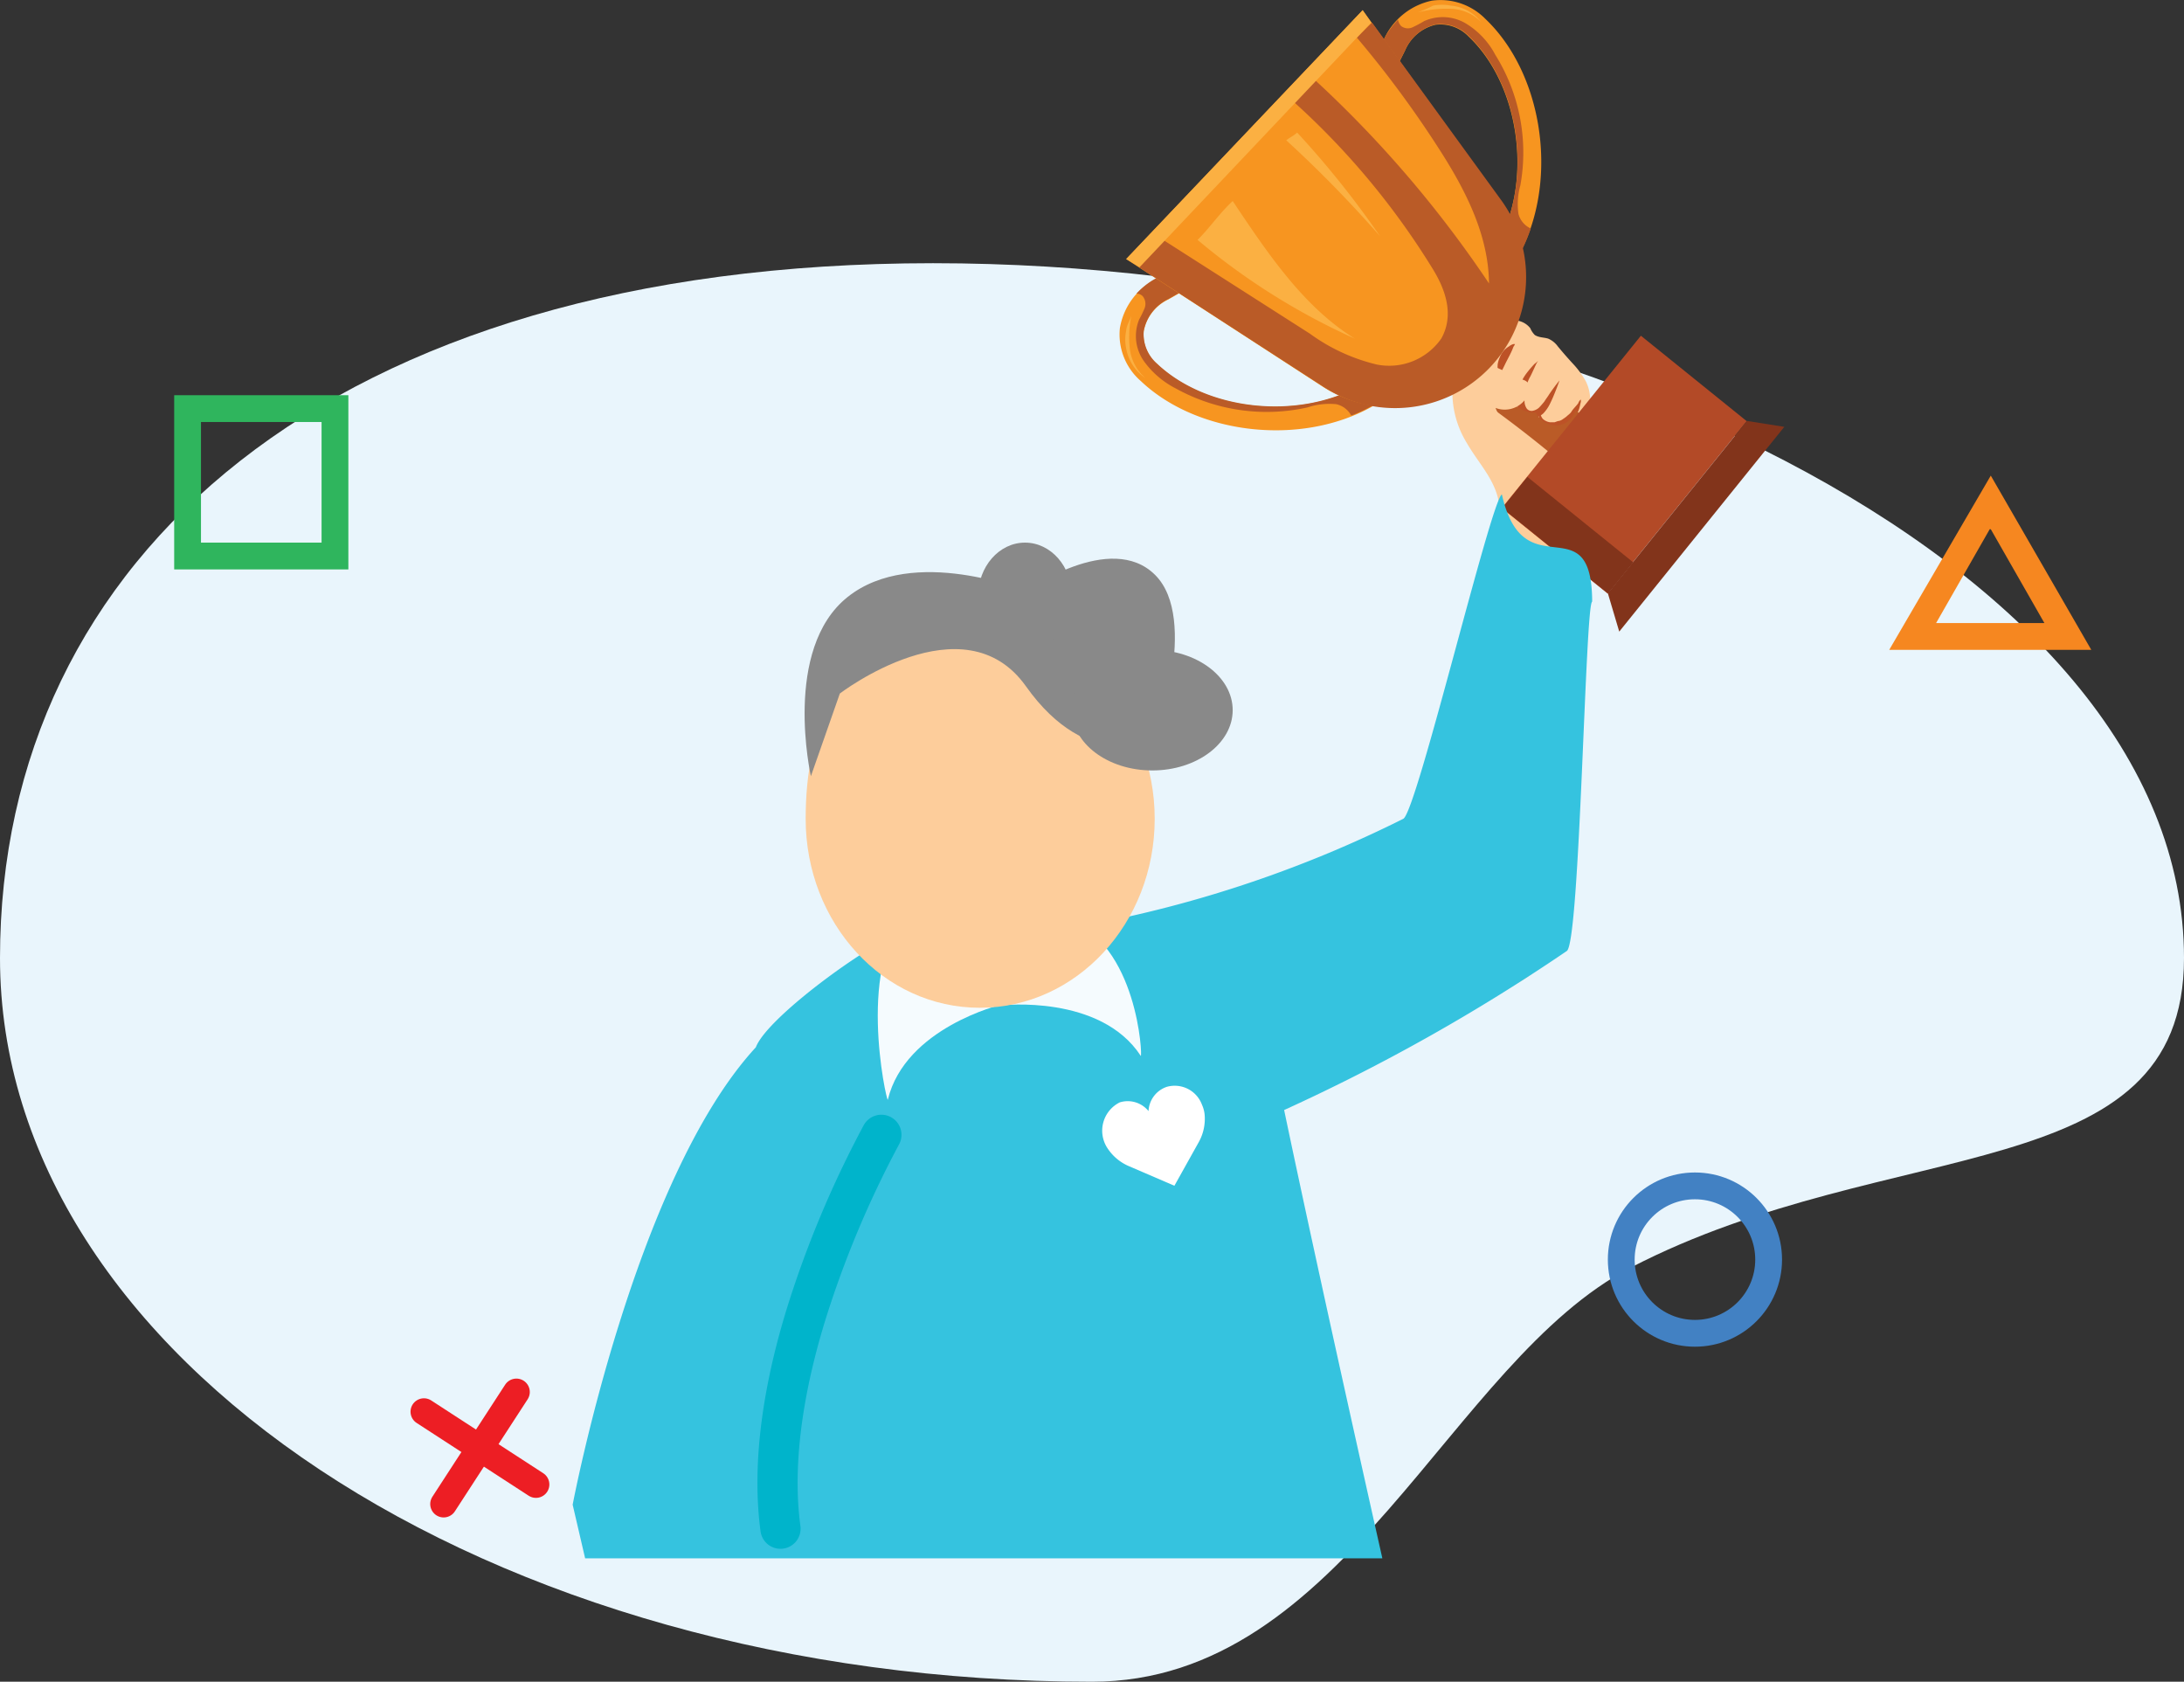 <svg xmlns="http://www.w3.org/2000/svg" viewBox="0 0 163 125.49"><rect x="0" y="0" width="163" height="125.49" fill="#333333" stroke="none"/><title>driver_favorite</title><g id="Layer_2" data-name="Layer 2"><g id="Layer_1-2" data-name="Layer 1"><g id="Group_3036" data-name="Group 3036"><g id="Group_3030" data-name="Group 3030"><g id="Group_2374" data-name="Group 2374"><g id="Group_2228" data-name="Group 2228"><g id="Group_1954" data-name="Group 1954"><path id="Path_1298" data-name="Path 1298" d="M69.64,19.64c45,0,93.36,22,93.36,51.85,0,17.3-21.91,13.06-41.26,23.08-13.57,7-21.34,30.92-40.24,30.92-45,0-81.5-24.18-81.5-54S24.62,19.64,69.64,19.64Z" style="fill:#e9f5fc"/><g id="Group_1952" data-name="Group 1952"><g id="Ellipse_132" data-name="Ellipse 132"><circle cx="126.5" cy="93.99" r="6.5" style="fill:none"/><circle cx="126.5" cy="93.99" r="5.5" style="fill:none;stroke:#4281c3;stroke-width:2px"/></g><g id="Polygon_13" data-name="Polygon 13"><path d="M148.5,35.49l7.5,13H141Z" style="fill:none"/><path d="M148.5,39.49l-4,7h8.08l-4-7m0-4,7.5,13H141Z" style="fill:#f68720"/></g><g id="Rectangle_487" data-name="Rectangle 487"><rect x="13" y="29.49" width="13" height="13" style="fill:none"/><rect x="14" y="30.49" width="11" height="11" style="fill:none;stroke:#2fb55d;stroke-width:2px"/></g><g id="Group_1899" data-name="Group 1899"><path id="Path_1288" data-name="Path 1288" d="M40,110.77l-8.36-5.43" style="fill:none;stroke:#ed1e24;stroke-linecap:round;stroke-miterlimit:4.002;stroke-width:2.001px"/><path id="Path_1289" data-name="Path 1289" d="M38.54,103.87l-5.43,8.36" style="fill:none;stroke:#ed1e24;stroke-linecap:round;stroke-miterlimit:4.002;stroke-width:2.001px"/></g></g></g></g></g></g></g><g id="Group_3037" data-name="Group 3037"><g id="Group_3035" data-name="Group 3035"><path d="M101.22,77.4c-.34.17.24.54.61.44a46.34,46.34,0,0,0,11-4.27,7.76,7.76,0,0,0,2.92-2.35,8.24,8.24,0,0,0,1-3c1.9-10.32.48-21.07-.88-31.5a7.35,7.35,0,0,0-4-1.49,76.78,76.78,0,0,1-4.27,25.22,54.85,54.85,0,0,1-5.54,4C100.75,69.12,101.09,72.61,101.22,77.4Z" style="fill:#fdcd9b"/><path d="M118.36,28.46a6.62,6.62,0,0,0-.91-1.26c-.41-.44-.82-.91-1.19-1.36a1.72,1.72,0,0,0-.71-.57c-.31-.1-.68-.07-1-.27a1.57,1.57,0,0,1-.34-.51,1.53,1.53,0,0,0-1.67-.51c-3.66,1.05-3.08,6.41-1.7,8.79.65,1.08,1.29,2.14,2,3.22a.8.8,0,0,0,0,.27,16.9,16.9,0,0,0,.71,3.67c.1.31.31.68.61.58.14,0,.2-.17.27-.27a21.33,21.33,0,0,0,2.51-5.8c.14-.24.24-.48.38-.72C118.3,32.09,119.18,30.12,118.36,28.46Z" style="fill:#fdcd9b"/><path d="M113,25.81l.07-.13a.32.32,0,0,0-.14,0,.94.94,0,0,0-.31.17,1.52,1.52,0,0,0-.37.3,1.5,1.5,0,0,0-.3.48,2.12,2.12,0,0,0-.17.54,2.59,2.59,0,0,0,0,.48.83.83,0,0,0,.07.34.31.31,0,0,1,0,.13.36.36,0,0,0,.07-.1,1.17,1.17,0,0,0,.14-.3c.13-.24.27-.55.41-.82s.3-.57.4-.81S112.93,25.91,113,25.81Z" style="fill:#bd5227"/><path d="M117.79,30.09c-.07.1-.2.24-.34.4a1.79,1.79,0,0,0-.2.28A1.75,1.75,0,0,1,117,31a1.83,1.83,0,0,1-.31.24.87.87,0,0,1-.33.17c-.1,0-.24.07-.34.1h-.34a1,1,0,0,1-.55-.27A1.12,1.12,0,0,1,115,31c.07-.07.14-.1.2-.17a2.84,2.84,0,0,0,.45-.64c.1-.2.2-.41.27-.58.3-.71.47-1.22.47-1.22s-.34.4-.78,1.05c-.1.17-.24.34-.34.51a6,6,0,0,1-.41.47,1,1,0,0,1-.5.24.46.46,0,0,1-.41-.17,1,1,0,0,1-.17-.54,3.19,3.19,0,0,1,.2-1.33,2.61,2.61,0,0,1,.24-.54c.17-.34.3-.64.4-.85s.11-.2.17-.3a3,3,0,0,1-.27.23,8.29,8.29,0,0,0-.61.72,3.93,3.93,0,0,0-.61,1.25,3.23,3.23,0,0,0-.1.82,1.46,1.46,0,0,0,.3.88,1.14,1.14,0,0,0,.44.31,1.49,1.49,0,0,0,.51.06,1.51,1.51,0,0,0,.41-.13.54.54,0,0,0,.1.3,1.18,1.18,0,0,0,.68.58l.07,0h.07a.14.14,0,0,1,.1,0h.27a1.54,1.54,0,0,0,.51-.1,2.11,2.11,0,0,0,.44-.24,3.64,3.64,0,0,0,.34-.34,2.37,2.37,0,0,0,.4-.71c.07-.2.1-.41.14-.55a.64.64,0,0,0,0-.2A.61.61,0,0,0,117.79,30.09Z" style="fill:#bd5227"/><path d="M120.2,32.33c-.85-.61-1.8-1.09-2.62-1.7a1.58,1.58,0,0,1-1.35,1.12,1.78,1.78,0,0,1-1.6-.95,2.17,2.17,0,0,1-2-1.19,4.43,4.43,0,0,0-1.74.51c2.38,1.7,4.69,3.53,6.89,5.46A23.23,23.23,0,0,1,120.2,32.33Z" style="fill:#ba5b27"/><path d="M109.44,33a7.21,7.21,0,0,1-1-4.51c.07-.72.37-1.56,1.09-1.73a2.24,2.24,0,0,1,1.32.27l2.85,1.32a.74.74,0,0,1,.41.31.72.72,0,0,1,0,.64,1.92,1.92,0,0,1-2.49,1.14l0,0c.4,1.16,1.93,1.77,2,3a9.66,9.66,0,0,1-.17,1.42,3.52,3.52,0,0,0,.24,1.29c.2.75.44,1.46.65,2.21a4.08,4.08,0,0,1,.23,1.43A1.18,1.18,0,0,1,113.43,41a1.17,1.17,0,0,1-.8-.3,2.2,2.2,0,0,1-.68-2.14C112,36.13,110.56,34.94,109.44,33Z" style="fill:#fdcd9b"/><rect x="112.96" y="29.6" width="16.53" height="10.15" transform="translate(18.1 107.22) rotate(-51.09)" style="fill:#b34a27"/><path d="M130.38,31.41,120,44.27l.85,2.86,12.32-15.28Z" style="fill:#82341b"/><rect x="115.51" y="34.86" width="2.99" height="10.15" transform="translate(12.44 105.9) rotate(-51.09)" style="fill:#82341b"/><path d="M102.62,30.16l-.2.17c-5.33,3-13.07,2.1-17.28-1.9a4.6,4.6,0,0,1-1.56-3.94,5.06,5.06,0,0,1,2.75-3.7l1.19-.68a.9.9,0,1,1,1,1.48l-.14.08-1.19.68a3.28,3.28,0,0,0-1.83,2.38,2.86,2.86,0,0,0,1,2.44c3.66,3.5,10.48,4.21,15.17,1.63a.86.86,0,0,1,1.05,1.36Z" style="fill:#f79520"/><path d="M101.53,28.76c-4.69,2.62-11.47,1.87-15.17-1.62a2.94,2.94,0,0,1-1-2.45,3.33,3.33,0,0,1,1.83-2.37l1.19-.68a.9.9,0,0,0-.88-1.56l-1.19.67a5.59,5.59,0,0,0-1.49,1.16.63.63,0,0,1,.47.2.9.9,0,0,1,.14.88,8.25,8.25,0,0,1-.41.85,3.25,3.25,0,0,0,.34,3.09A6.68,6.68,0,0,0,87.78,29a14,14,0,0,0,9.81,1.4,5.18,5.18,0,0,1,2.14-.24,1.7,1.7,0,0,1,1.12.85,11.82,11.82,0,0,0,1.53-.71.55.55,0,0,0,.2-.17.88.88,0,0,0,.13-1.06.83.83,0,0,0-1.13-.36Z" style="fill:#ba5b27"/><path d="M84.46,23.44A8,8,0,0,0,84.32,26a3.46,3.46,0,0,0,1.16,2.21A3.39,3.39,0,0,1,84.05,26a3.26,3.26,0,0,1,0-1.32C84.08,24.22,84.39,23.84,84.46,23.44Z" style="fill:#fbb042"/><path d="M113.44,18.79a1.77,1.77,0,0,0,.17-.24c2.68-5.47,1.46-13.14-2.75-17.14a4.7,4.7,0,0,0-4-1.36A5.08,5.08,0,0,0,103.26,3l-.61,1.22a.89.89,0,0,0,1.6.78l.61-1.22a3.29,3.29,0,0,1,2.27-1.93,2.91,2.91,0,0,1,2.48.88C113.28,6.2,114.36,13,112,17.77a.88.88,0,0,0,.4,1.18A.91.91,0,0,0,113.44,18.79Z" style="fill:#f79520"/><path d="M112,17.77c2.38-4.82,1.29-11.58-2.37-15.07a2.91,2.91,0,0,0-2.48-.88,3.33,3.33,0,0,0-2.28,1.93L104.24,5a.88.88,0,0,1-1.19.41.89.89,0,0,1-.41-1.19L103.25,3a6.1,6.1,0,0,1,1.09-1.53.88.88,0,0,0,.24.48.83.83,0,0,0,.88.07,9.27,9.27,0,0,0,.82-.44,3.38,3.38,0,0,1,3.12.17,6,6,0,0,1,2.2,2.34,13.76,13.76,0,0,1,1.87,9.74,5.14,5.14,0,0,0-.14,2.14,1.66,1.66,0,0,0,.92,1.08,13.42,13.42,0,0,1-.64,1.56,1.46,1.46,0,0,1-.17.24.88.88,0,0,1-1.06.17A.94.94,0,0,1,112,17.77Z" style="fill:#ba5b27"/><path d="M105.81.93a8.13,8.13,0,0,1,2.51-.27,3.27,3.27,0,0,1,2.24,1A3.23,3.23,0,0,0,108.28.42a3.45,3.45,0,0,0-1.32,0A10.28,10.28,0,0,1,105.81.93Z" style="fill:#fbb042"/><path d="M84.05,19.33,101.7.76l10.22,14.12a9.77,9.77,0,0,1-.85,12.46h0A9.76,9.76,0,0,1,98.64,28.8Z" style="fill:#f79520"/><path d="M101.26,2.8A78.34,78.34,0,0,1,107.33,11c2,3.09,3.77,6.49,3.8,10.15A84.77,84.77,0,0,0,98.17,6L96.61,7.65A56.75,56.75,0,0,1,106.89,20c1,1.6,1.66,3.5.68,5.26a4.74,4.74,0,0,1-4.82,1.94,14,14,0,0,1-5-2.31L86.87,17.94l-1.87,2L98.68,28.8A9.78,9.78,0,0,0,112,14.88l-9.6-13.2Z" style="fill:#ba5b27"/><path d="M101.7.76,84.05,19.33l1,.61L102.34,1.68Z" style="fill:#fbb042"/><path d="M101.12,25.27A50.09,50.09,0,0,1,89.38,17.9C90.29,17,91,15.93,92,15,94.54,18.79,97.25,22.89,101.12,25.27Z" style="fill:#fbb042"/><path d="M103,17.63c-2.19-2.5-4.52-4.89-7-7.16.23-.2.61-.37.81-.58A69.3,69.3,0,0,1,103,17.63Z" style="fill:#fbb042"/><path d="M103.17,116.28H43.67l-.93-4S47.33,88,56.41,78.15c.92-2.42,9.52-8.47,10.77-8.39,1.9.1,3.8.24,5.67.2a69.22,69.22,0,0,0,11.54-1.6,89.53,89.53,0,0,0,20.34-7.26c1-.49,6.52-23.68,7.36-24.21,1.63,7.23,6.71.63,6.74,8-.52.21-.91,25.36-1.89,26.07a141.91,141.91,0,0,1-21.1,11.87C98.6,96,103.17,116.28,103.17,116.28Z" style="fill:#35c3df"/><path id="Path_3669" data-name="Path 3669" d="M65.78,84.68a76.86,76.86,0,0,0-5.25,12.24c-1.68,5.08-3.05,11.45-2.28,17.15" style="fill:none;stroke:#00b4cb;stroke-linecap:round;stroke-width:3px"/><g id="Group_3033" data-name="Group 3033"><path id="Path_815" data-name="Path 815" d="M79.62,68.57s3.88,1.3-4.87,6.45c0,0,7.38-.85,10.39,3.77C85.28,78.89,84.9,70.41,79.62,68.57Z" style="fill:#f5fbfe"/><path id="Path_816" data-name="Path 816" d="M68.09,67.87c-4.33,3.54-1.92,14.4-1.83,14.19,1.31-5.39,8.48-7.1,8.48-7.1C64.76,73.18,68.09,67.87,68.09,67.87Z" style="fill:#f5fbfe"/></g><g id="Group_3034" data-name="Group 3034"><g id="Group_2116" data-name="Group 2116"><g id="Group_2104" data-name="Group 2104"><path id="Path_1476" data-name="Path 1476" d="M73.13,47c7.21,0,13.05,6.31,13.05,14.1s-5.84,14.1-13.05,14.1-13-6.32-13-14.1c0-3.35.56-7,2.57-9.7C64.84,48.41,69,47,73.13,47Z" style="fill:#fdcd9b"/></g></g><g id="Group_2117" data-name="Group 2117"><path id="Path_1318" data-name="Path 1318" d="M60.52,57.92s-2.15-9.49,2.75-13.38,13.3-.43,13.3-.43,6.32-4.52,9.64-1.21,0,12.38,0,12.38-5,2.47-9.64-4.07-13.89.54-13.89.54Z" style="fill:#898989"/><ellipse id="Ellipse_158" data-name="Ellipse 158" cx="76.5" cy="44.49" rx="3.5" ry="4" style="fill:#898989"/><ellipse id="Ellipse_159" data-name="Ellipse 159" cx="86" cy="52.99" rx="6" ry="4.5" style="fill:#898989"/></g></g></g><path id="like" d="M85.72,82.91a2,2,0,0,1,1.36-1.81,2.17,2.17,0,0,1,2.63,1.34,2.3,2.3,0,0,1,.2.78,3.57,3.57,0,0,1-.44,2l-1.82,3.26-3.39-1.46a3.59,3.59,0,0,1-1.61-1.35,2.36,2.36,0,0,1,.92-3.41A2,2,0,0,1,85.72,82.91Z" style="fill:#fff"/></g></g></g></svg>